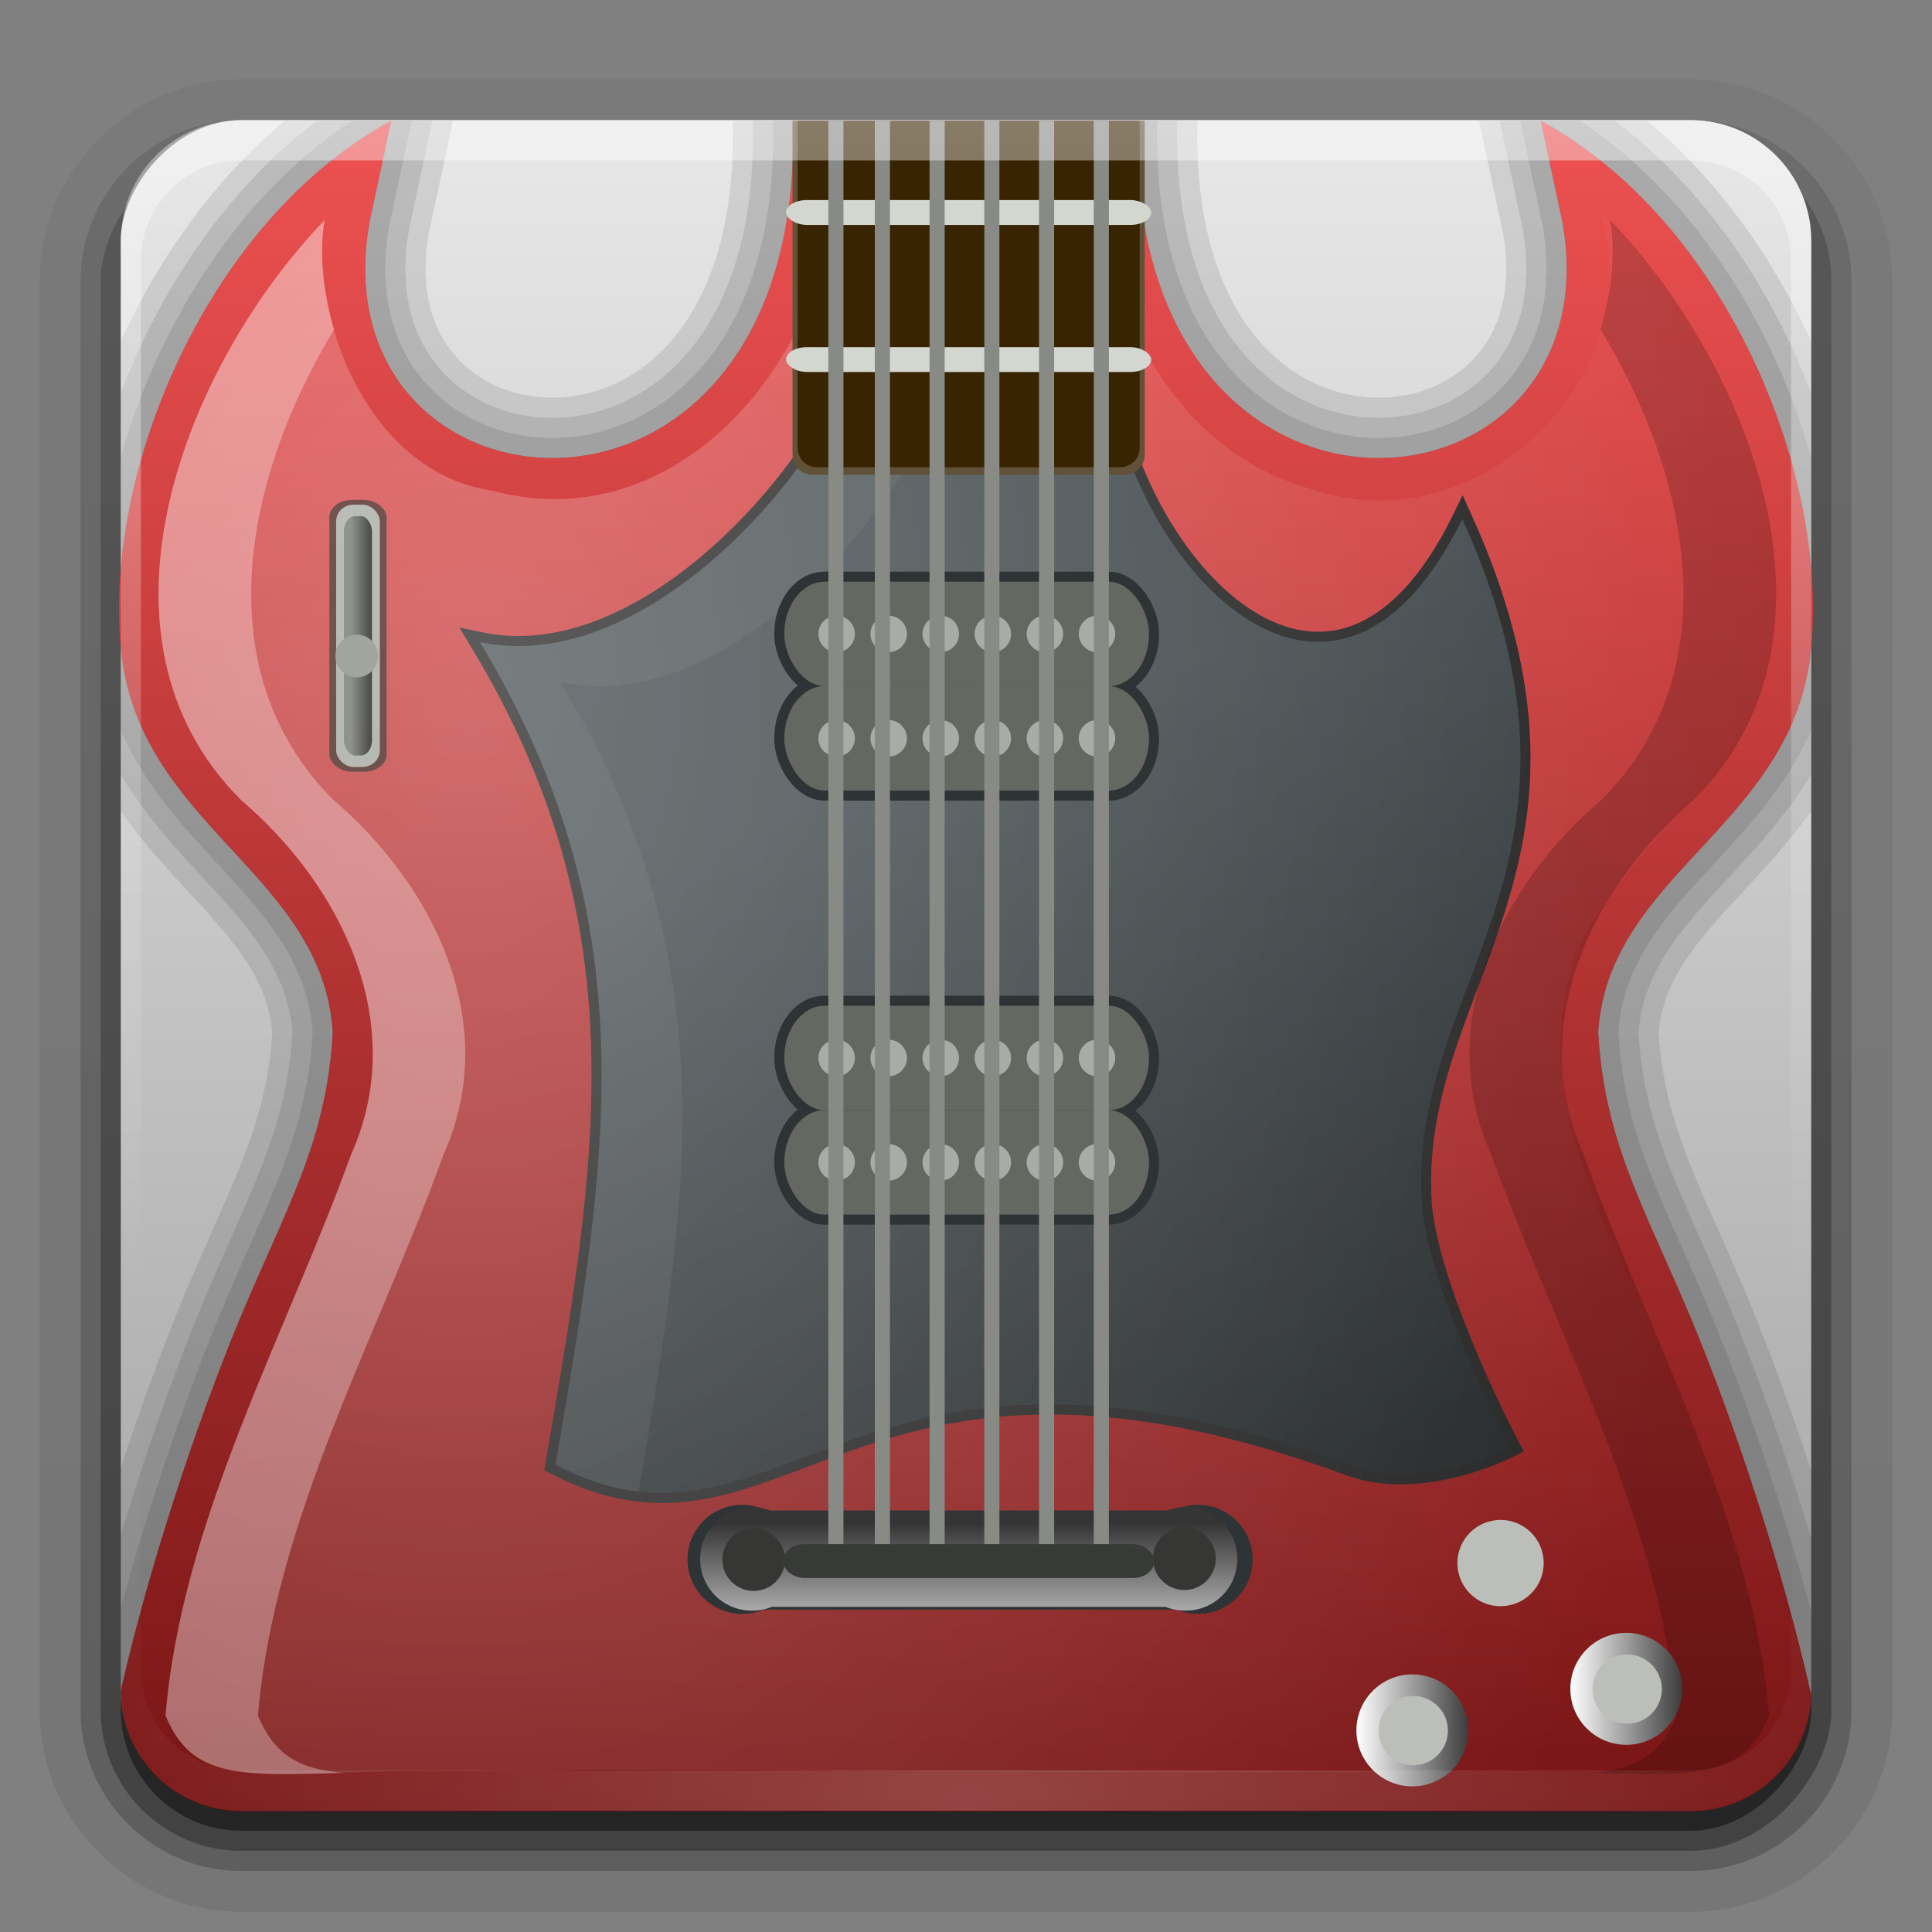 <?xml version="1.0" encoding="UTF-8" standalone="no"?>
<!-- Created with Inkscape (http://www.inkscape.org/) -->
<svg id="svg2408" xmlns:rdf="http://www.w3.org/1999/02/22-rdf-syntax-ns#" xmlns="http://www.w3.org/2000/svg" height="96" width="96" version="1.0" xmlns:cc="http://creativecommons.org/ns#" xmlns:xlink="http://www.w3.org/1999/xlink" xmlns:dc="http://purl.org/dc/elements/1.1/">
 <rect width="100%" height="100%" fill="#808080" stroke="none"/>
 <defs id="defs2410">
  <linearGradient id="linearGradient4368">
   <stop id="stop4372" style="stop-color:#e8e8e8" offset="0"/>
   <stop id="stop4376" style="stop-color:#a1a1a1" offset="1"/>
  </linearGradient>
  <linearGradient id="linearGradient4678">
   <stop id="stop4680" style="stop-color:#fff" offset="0"/>
   <stop id="stop4682" style="stop-color:#3c3c3c" offset="1"/>
  </linearGradient>
  <linearGradient id="ButtonShadow" y2="7.016" gradientUnits="userSpaceOnUse" x2="45.448" gradientTransform="matrix(1.006 0 0 .994 100 0)" y1="92.54" x1="45.448">
   <stop id="stop3750" offset="0"/>
   <stop id="stop3752" style="stop-opacity:.588" offset="1"/>
  </linearGradient>
  <filter id="filter3174" color-interpolation-filters="sRGB">
   <feGaussianBlur id="feGaussianBlur3176" stdDeviation="1.71"/>
  </filter>
  <clipPath id="clipPath3613-5">
   <rect id="rect3615-3" style="fill:#fff" rx="6" ry="6" height="84" width="84" y="6" x="6"/>
  </clipPath>
  <filter id="filter3794-9" height="1.384" width="1.384" color-interpolation-filters="sRGB" y="-.192" x="-.192">
   <feGaussianBlur id="feGaussianBlur3796-9" stdDeviation="5.28"/>
  </filter>
  <filter id="filter3174-0" color-interpolation-filters="sRGB">
   <feGaussianBlur id="feGaussianBlur3176-5" stdDeviation="1.71"/>
  </filter>
  <linearGradient id="linearGradient3737-2">
   <stop id="stop3739-9" style="stop-color:#fff" offset="0"/>
   <stop id="stop3741-4" style="stop-color:#fff;stop-opacity:0" offset="1"/>
  </linearGradient>
  <linearGradient id="linearGradient6021" y2="7.016" xlink:href="#ButtonShadow" gradientUnits="userSpaceOnUse" x2="45.448" gradientTransform="matrix(1.006 0 0 .994 100 0)" y1="92.54" x1="45.448"/>
  <linearGradient id="linearGradient6043" y2="138.66" xlink:href="#linearGradient3737-2" gradientUnits="userSpaceOnUse" x2="48" y1="20.221" x1="48"/>
  <linearGradient id="linearGradient6093" y2="90.239" xlink:href="#ButtonShadow" gradientUnits="userSpaceOnUse" x2="32.251" gradientTransform="translate(-100 -97.207)" y1="6.132" x1="32.251"/>
  <linearGradient id="linearGradient6096" y2="90.239" xlink:href="#ButtonShadow" gradientUnits="userSpaceOnUse" x2="32.251" gradientTransform="matrix(1.024 0 0 1.012 -101.14 -98.279)" y1="6.132" x1="32.251"/>
  <linearGradient id="linearGradient6099" y2="90.239" xlink:href="#ButtonShadow" gradientUnits="userSpaceOnUse" x2="32.251" gradientTransform="matrix(1.024 0 0 -1.012 -101.14 98.279)" y1="6.132" x1="32.251"/>
  <linearGradient id="linearGradient5145" y2="65.688" xlink:href="#linearGradient4678" gradientUnits="userSpaceOnUse" x2="255.94" y1="65.688" x1="249"/>
  <linearGradient id="linearGradient5147" y2="62.796" gradientUnits="userSpaceOnUse" x2="222.69" y1="67.047" x1="222.69">
   <stop id="stop4438" style="stop-color:#a8a8a8" offset="0"/>
   <stop id="stop4440" style="stop-color:#353535" offset="1"/>
  </linearGradient>
  <linearGradient id="linearGradient5170" y2="19.25" gradientUnits="userSpaceOnUse" x2="194.53" gradientTransform="matrix(.827 0 0 .827 -142.49 15.665)" y1="19.25" x1="193.38">
   <stop id="stop4714" style="stop-color:#888a85" offset="0"/>
   <stop id="stop4716" style="stop-color:#383937" offset="1"/>
  </linearGradient>
  <linearGradient id="linearGradient5173" y2="27.125" gradientUnits="userSpaceOnUse" x2="193.69" gradientTransform="matrix(.827 0 0 .827 -142.49 15.665)" y1="11.375" x1="193.69">
   <stop id="stop4722" style="stop-color:#babdb6" offset="0"/>
   <stop id="stop4724" style="stop-color:#b7bab3" offset="1"/>
  </linearGradient>
  <radialGradient id="radialGradient5244" gradientUnits="userSpaceOnUse" cy="53.929" cx="293.65" gradientTransform="matrix(-1.601 -.034 .052 -2.437 490.68 176.05)" r="40.189">
   <stop id="stop4394" style="stop-color:#fff" offset="0"/>
   <stop id="stop4396" style="stop-color:#fff;stop-opacity:0" offset="1"/>
  </radialGradient>
  <linearGradient id="linearGradient5248" y2="21.188" gradientUnits="userSpaceOnUse" x2="232.94" gradientTransform="translate(-177.84 12.906)" y1="59.463" x1="247.89">
   <stop id="stop4260" style="stop-color:#262a2c" offset="0"/>
   <stop id="stop4262" style="stop-color:#434b4e" offset="1"/>
  </linearGradient>
  <linearGradient id="linearGradient5252" y2="5.988" gradientUnits="userSpaceOnUse" x2="48" gradientTransform="matrix(1 0 0 -1 0 96.002)" y1="90" x1="48">
   <stop id="stop4627" style="stop-color:#ee5151" offset="0"/>
   <stop id="stop4633" style="stop-color:#791515" offset="1"/>
  </linearGradient>
  <clipPath id="clipPath5536" clipPathUnits="userSpaceOnUse">
   <rect id="rect5538" style="fill:url(#linearGradient5540)" rx="6" ry="6" transform="scale(1,-1)" width="84" y="-68.33" x="-109.58" height="84"/>
  </clipPath>
  <linearGradient id="linearGradient5540" y2="5.988" xlink:href="#linearGradient4368" gradientUnits="userSpaceOnUse" x2="48" gradientTransform="translate(-115.58 -74.33)" y1="90" x1="48"/>
  <radialGradient id="radialGradient3407" xlink:href="#linearGradient3737-2" gradientUnits="userSpaceOnUse" cy="90.172" cx="48" gradientTransform="matrix(1.157 0 0 .996 -7.551 .166)" r="42"/>
  <linearGradient id="linearGradient3410" y2="63.893" xlink:href="#linearGradient3737-2" gradientUnits="userSpaceOnUse" x2="36.357" gradientTransform="translate(0 -.031)" y1="6" x1="36.357"/>
  <linearGradient id="linearGradient3413" y2="5.988" xlink:href="#linearGradient4368" gradientUnits="userSpaceOnUse" x2="48" gradientTransform="translate(0 -95.969)" y1="90" x1="48"/>
 </defs>
 <g id="g4697" transform="translate(100 -.238)">
  <path id="path3786" style="opacity:0.08;fill:url(#linearGradient6099)" d="m-88 95.238c-5.511 0-10.031-4.52-10.031-10.031v-71c0-5.511 4.52-10.031 10.031-10.031h72c5.511 0 10.031 4.52 10.031 10.031v71c0 5.511-4.52 10.031-10.031 10.031h-72z"/>
  <path id="path3778" style="opacity:.1;fill:url(#linearGradient6099)" d="m-88 94.238c-4.972 0-9.031-4.06-9.031-9.031v-71c0-4.972 4.06-9.031 9.031-9.031h72c4.972 0 9.031 4.06 9.031 9.031v71c0 4.972-4.06 9.031-9.031 9.031h-72z"/>
  <path id="path3770" style="opacity:.2;fill:url(#linearGradient6099)" d="m-88 93.207c-4.409 0-8-3.591-8-8v-71c0-4.409 3.591-8 8-8h72c4.409 0 8 3.591 8 8v71c0 4.409-3.591 8-8 8h-72z"/>
  <rect id="rect3723" style="opacity:.3;fill:url(#linearGradient6096)" transform="scale(1,-1)" rx="7" ry="7" height="85" width="86" y="-92.207" x="-95"/>
  <rect id="rect3716" style="opacity:.45;fill:url(#linearGradient6093)" transform="scale(1,-1)" rx="6" ry="6" height="84" width="84" y="-91.207" x="-94"/>
 </g>
 <rect id="rect2419" style="fill:url(#linearGradient3413)" rx="6" ry="6" transform="scale(1,-1)" width="84" y="-89.969" x="6" height="84"/>
 <rect id="rect5137" style="fill:url(#linearGradient3413)" transform="scale(1,-1)" rx="6" ry="6" height="84" width="84" y="-89.969" x="6"/>
 <g id="g3315">
  <g id="g5519" transform="translate(115.58 21.67)" clip-path="url(#clipPath5536)">
   <path id="path5470" style="opacity:.1;stroke:#000;stroke-width:6" d="m-96.142-15.67c-9.105 4.957-14.268 17.337-13.438 26.188 0.831 8.85 10.007 11.139 10.538 19.094-0.3 5.461-2.341 8.78-4.621 14.252-2.192 5.261-4.607 12.662-5.91 18.467 0 3.324 2.676 6 6 6h72c3.262 0 5.902-2.575 6-5.812l-0.062-0.188c-1.298-5.766-3.688-13.134-5.869-18.361-2.298-5.509-4.363-8.862-4.666-14.358 0.53-7.955 9.757-10.243 10.587-19.094 0.831-8.85-4.333-21.231-13.438-26.188l1.062 4.969c2.81 15.39-21.687 17.664-21.119-4.969h-17.094c0.569 22.633-23.847 20.359-21.038 4.969z"/>
   <path id="path5472" d="m-96.142-15.67c-9.105 4.957-14.268 17.337-13.438 26.188 0.831 8.85 10.007 11.139 10.538 19.094-0.3 5.461-2.341 8.78-4.621 14.252-2.192 5.261-4.607 12.662-5.91 18.467 0 3.324 2.676 6 6 6h72c3.262 0 5.902-2.575 6-5.812l-0.062-0.188c-1.298-5.766-3.688-13.134-5.869-18.361-2.298-5.509-4.363-8.862-4.666-14.358 0.53-7.955 9.757-10.243 10.587-19.094 0.831-8.85-4.333-21.231-13.438-26.188l1.062 4.969c2.81 15.39-21.687 17.664-21.119-4.969h-17.094c0.569 22.633-23.847 20.359-21.038 4.969z" style="opacity:.1;stroke:#000;stroke-width:4"/>
   <path id="path5474" style="opacity:.1;stroke:#000;stroke-width:2" d="m-96.142-15.67c-9.105 4.957-14.268 17.337-13.438 26.188 0.831 8.85 10.007 11.139 10.538 19.094-0.3 5.461-2.341 8.78-4.621 14.252-2.192 5.261-4.607 12.662-5.91 18.467 0 3.324 2.676 6 6 6h72c3.262 0 5.902-2.575 6-5.812l-0.062-0.188c-1.298-5.766-3.688-13.134-5.869-18.361-2.298-5.509-4.363-8.862-4.666-14.358 0.53-7.955 9.757-10.243 10.587-19.094 0.831-8.85-4.333-21.231-13.438-26.188l1.062 4.969c2.81 15.39-21.687 17.664-21.119-4.969h-17.094c0.569 22.633-23.847 20.359-21.038 4.969z"/>
  </g>
  <g id="g5258">
   <path id="path5355" style="fill:url(#linearGradient5252)" d="m19.438 6c-9.105 4.957-14.269 17.337-13.438 26.188 0.831 8.85 10.007 11.139 10.538 19.094-0.3 5.461-2.341 8.78-4.621 14.252-2.192 5.261-4.607 12.662-5.91 18.467 0 3.324 2.676 6 6 6h72c3.262 0 5.902-2.575 6-5.812l-0.062-0.188c-1.295-5.766-3.685-13.134-5.866-18.361-2.298-5.509-4.363-8.862-4.665-14.358 0.53-7.955 9.756-10.243 10.587-19.094 0.831-8.85-4.333-21.23-13.438-26.187l1.062 4.969c2.811 15.39-21.686 17.664-21.118-4.969h-17.094c0.569 22.633-23.847 20.359-21.037 4.969z"/>
   <path id="path5357" d="m55.1 19.053c1.474 9.482 11.225 19.658 17.562 6.729 7.841 17.349-2.872 23.077-2 34.25 0.5 4.562 4.375 11.875 4.375 11.875s-4.312 2.25-7.938 0.938c-24.885-9.183-28.212 5.8-39.5-0.062 2.604-15.191 4.697-26.87-3.75-40.875 6.735 1.417 13.771-5.131 17.125-10.625z" style="stroke:#272727"/>
   <path id="path5359" style="fill:url(#linearGradient5248)" d="m55.1 19.053c1.474 9.482 11.225 19.658 17.562 6.729 7.841 17.349-2.872 23.077-2 34.25 0.5 4.562 4.375 11.875 4.375 11.875s-4.312 2.25-7.938 0.938c-24.885-9.183-28.212 5.8-39.5-0.062 2.604-15.191 4.697-26.87-3.75-40.875 6.735 1.417 13.771-5.131 17.125-10.625z"/>
   <path id="path5361" style="opacity:.246;fill:url(#radialGradient5244)" d="m41.381 8.125c0.462 8.923-7.346 18.873-16.938 16.25-6.353-0.926-9.095-9.009-8.312-13.438-6.881 7.153-12.322 20.66-4.156 28.812 5.041 4.303 8.369 11.158 5.469 17.625-3.278 9.049-8.419 18.185-9.219 27.875 1.694 4.045 5.008 2.62 14.781 2.75 20.896-0.268 41.942 0.525 62.75-0.375 4.838-3.015-0.178-9.25-0.628-13.354-1.973-9.051-10.176-17.613-6.715-27.207 3.201-6.344 11.556-10.749 9.531-19.032-0.623-6.476-3.738-12.935-8.344-17.312 2.356 8.319-6.402 16.442-14.5 13.562-7.004-1.949-10.538-9.503-10.562-16.281-4.336 0.083-9.031-0.165-13.156 0.125z"/>
   <path id="path5363" style="opacity:.1;fill:#babdb6" d="m55.1 19.063-14.125 2.219c-3.354 5.494-10.39 12.042-17.125 10.625 8.447 14.005 6.354 25.684 3.75 40.875 1.496 0.777 2.84 1.194 4.125 1.344 2.548-14.863 4.447-26.423-3.875-40.219 6.735 1.417 13.771-5.131 17.125-10.625l10.719-1.688c-0.255-0.84-0.462-1.685-0.594-2.531z"/>
   <path id="path5365" style="fill:#615139" d="m39.381 6v16.594c0 0.554 0.444 1 1 1h15.5c0.556 0 1-0.446 1-1v-16.594h-17.5z"/>
   <g id="g5367" transform="matrix(.802 0 0 .802 -132.2 34.054)">
    <path id="path5369" style="fill:url(#linearGradient5145)" d="m255.94 65.688c0 1.916-1.553 3.469-3.469 3.469-1.916 0-3.469-1.553-3.469-3.469 0-1.916 1.553-3.469 3.469-3.469 1.916 0 3.469 1.553 3.469 3.469z" transform="translate(-.125 -.94)"/>
    <path id="path5371" style="fill:#bcbfb9" d="m255.94 65.688c0 1.916-1.553 3.469-3.469 3.469-1.916 0-3.469-1.553-3.469-3.469 0-1.916 1.553-3.469 3.469-3.469 1.916 0 3.469 1.553 3.469 3.469z" transform="matrix(.618 0 0 .618 96.374 24.167)"/>
   </g>
   <g id="g5373" style="fill:#2e3436" transform="matrix(1.051 0 0 1.051 -189.66 9.631)">
    <rect id="rect5375" style="fill:#2e3436" rx="2" ry="3" height="4.688" width="24.125" y="62.25" x="214.25"/>
    <g id="g5377" style="fill:#2e3436" transform="translate(.085)">
     <path id="path5379" style="fill:#2e3436" d="m250.75 77.062c0 1.536-1.245 2.781-2.781 2.781s-2.781-1.245-2.781-2.781 1.245-2.781 2.781-2.781 2.781 1.245 2.781 2.781z" transform="matrix(.927 0 0 .927 7.151 -6.874)"/>
     <path id="path5381" style="fill:#2e3436" d="m250.75 77.062c0 1.536-1.245 2.781-2.781 2.781s-2.781-1.245-2.781-2.781 1.245-2.781 2.781-2.781 2.781 1.245 2.781 2.781z" transform="matrix(.927 0 0 .927 -14.412 -6.874)"/>
     <path id="path5383" style="fill:#2e3436" d="m250.75 77.062c0 1.536-1.245 2.781-2.781 2.781s-2.781-1.245-2.781-2.781 1.245-2.781 2.781-2.781 2.781 1.245 2.781 2.781z" transform="matrix(.559 0 0 .559 76.93 21.513)"/>
     <path id="path5385" style="fill:#2e3436" d="m250.75 77.062c0 1.536-1.245 2.781-2.781 2.781s-2.781-1.245-2.781-2.781 1.245-2.781 2.781-2.781 2.781 1.245 2.781 2.781z" transform="matrix(.561 0 0 .561 97.835 21.309)"/>
    </g>
   </g>
   <g id="g5387" transform="translate(-178.18 12.906)">
    <path id="path5389" style="fill:url(#linearGradient5147)" transform="translate(.344)" d="m215.19 61.969c-1.424 0-2.562 1.17-2.562 2.594s1.139 2.562 2.562 2.562c0.356 0 0.692-0.057 1-0.188h19.562c0.308 0.13 0.644 0.188 1 0.188 1.424 0 2.562-1.139 2.562-2.562s-1.139-2.594-2.562-2.594c-0.405 0-0.784 0.115-1.125 0.281h-19.312c-0.341-0.167-0.72-0.281-1.125-0.281z"/>
    <g id="g5391" transform="translate(.085)">
     <path id="path5393" style="fill:#363634" d="m250.75 77.062c0 1.536-1.245 2.781-2.781 2.781s-2.781-1.245-2.781-2.781 1.245-2.781 2.781-2.781 2.781 1.245 2.781 2.781z" transform="matrix(.559 0 0 .559 76.93 21.513)"/>
     <path id="path5395" style="fill:#363634" d="m250.75 77.062c0 1.536-1.245 2.781-2.781 2.781s-2.781-1.245-2.781-2.781 1.245-2.781 2.781-2.781 2.781 1.245 2.781 2.781z" transform="matrix(.561 0 0 .561 97.835 21.309)"/>
    </g>
   </g>
   <g id="g5397" transform="translate(-177.84 12.906)">
    <rect id="rect5399" style="stroke:#2e3436;fill:#656861" rx="2" ry="3" height="5.188" width="18.125" y="16" x="216.81"/>
    <rect id="rect5401" style="stroke:#2e3436;fill:#656861" rx="2" ry="3" height="5.188" width="18.125" y="21.188" x="216.81"/>
    <rect id="rect5403" style="fill:#656861" rx="2" ry="3" height="5.188" width="18.125" y="21.188" x="216.81"/>
    <g id="g5405" transform="translate(0 -.375)">
     <path id="path5407" style="opacity:.5;fill:#eeeeec" d="m220.38 23.781c0 0.501-0.406 0.906-0.906 0.906s-0.906-0.406-0.906-0.906 0.406-0.906 0.906-0.906 0.906 0.406 0.906 0.906z" transform="translate(-.062 .375)"/>
     <path id="path5409" style="opacity:.5;fill:#eeeeec" d="m220.38 23.781c0 0.501-0.406 0.906-0.906 0.906s-0.906-0.406-0.906-0.906 0.406-0.906 0.906-0.906 0.906 0.406 0.906 0.906z" transform="translate(2.525 .375)"/>
     <path id="path5411" style="opacity:.5;fill:#eeeeec" d="m220.38 23.781c0 0.501-0.406 0.906-0.906 0.906s-0.906-0.406-0.906-0.906 0.406-0.906 0.906-0.906 0.906 0.406 0.906 0.906z" transform="translate(5.112 .375)"/>
     <path id="path5413" style="opacity:.5;fill:#eeeeec" d="m220.38 23.781c0 0.501-0.406 0.906-0.906 0.906s-0.906-0.406-0.906-0.906 0.406-0.906 0.906-0.906 0.906 0.406 0.906 0.906z" transform="translate(7.7 .375)"/>
     <path id="path5415" style="opacity:.5;fill:#eeeeec" d="m220.38 23.781c0 0.501-0.406 0.906-0.906 0.906s-0.906-0.406-0.906-0.906 0.406-0.906 0.906-0.906 0.906 0.406 0.906 0.906z" transform="translate(10.287 .375)"/>
     <path id="path5417" style="opacity:.5;fill:#eeeeec" d="m220.38 23.781c0 0.501-0.406 0.906-0.906 0.906s-0.906-0.406-0.906-0.906 0.406-0.906 0.906-0.906 0.906 0.406 0.906 0.906z" transform="translate(12.875 .375)"/>
    </g>
    <rect id="rect5419" style="fill:#656861" rx="2" ry="3" height="5.188" width="18.125" y="16" x="216.81"/>
    <g id="g5421" transform="translate(0,-5.562)">
     <path id="path5423" style="opacity:.5;fill:#eeeeec" d="m220.38 23.781c0 0.501-0.406 0.906-0.906 0.906s-0.906-0.406-0.906-0.906 0.406-0.906 0.906-0.906 0.906 0.406 0.906 0.906z" transform="translate(-.062 .375)"/>
     <path id="path5425" style="opacity:.5;fill:#eeeeec" d="m220.38 23.781c0 0.501-0.406 0.906-0.906 0.906s-0.906-0.406-0.906-0.906 0.406-0.906 0.906-0.906 0.906 0.406 0.906 0.906z" transform="translate(2.525 .375)"/>
     <path id="path5427" style="opacity:.5;fill:#eeeeec" d="m220.38 23.781c0 0.501-0.406 0.906-0.906 0.906s-0.906-0.406-0.906-0.906 0.406-0.906 0.906-0.906 0.906 0.406 0.906 0.906z" transform="translate(5.112 .375)"/>
     <path id="path5429" style="opacity:.5;fill:#eeeeec" d="m220.38 23.781c0 0.501-0.406 0.906-0.906 0.906s-0.906-0.406-0.906-0.906 0.406-0.906 0.906-0.906 0.906 0.406 0.906 0.906z" transform="translate(7.7 .375)"/>
     <path id="path5431" style="opacity:.5;fill:#eeeeec" d="m220.38 23.781c0 0.501-0.406 0.906-0.906 0.906s-0.906-0.406-0.906-0.906 0.406-0.906 0.906-0.906 0.906 0.406 0.906 0.906z" transform="translate(10.287 .375)"/>
     <path id="path5433" style="opacity:.5;fill:#eeeeec" d="m220.38 23.781c0 0.501-0.406 0.906-0.906 0.906s-0.906-0.406-0.906-0.906 0.406-0.906 0.906-0.906 0.906 0.406 0.906 0.906z" transform="translate(12.875 .375)"/>
    </g>
   </g>
   <path id="path5435" style="fill:#382401" d="m39.631 6v16.25c0 0.54 0.429 0.969 0.969 0.969h15.062c0.54 0 0.969-0.429 0.969-0.969v-16.25h-17z"/>
   <rect id="rect5437" style="fill:#d3d7cf" rx="1.041" ry="1" height="1.237" width="18.145" y="17.248" x="39.059"/>
   <rect id="rect5439" style="fill:#d3d7cf" rx="1.041" ry="1" height="1.237" width="18.145" y="9.94" x="39.059"/>
   <g id="g5441" transform="translate(-177.84 33.976)">
    <rect id="rect5443" style="stroke:#2e3436;fill:#656861" rx="2" ry="3" height="5.188" width="18.125" y="16" x="216.81"/>
    <rect id="rect5445" style="stroke:#2e3436;fill:#656861" rx="2" ry="3" height="5.188" width="18.125" y="21.188" x="216.81"/>
    <rect id="rect5447" style="fill:#656861" rx="2" ry="3" height="5.188" width="18.125" y="21.188" x="216.81"/>
    <g id="g5449" transform="translate(0 -.375)">
     <path id="path5451" style="opacity:.5;fill:#eeeeec" d="m220.38 23.781c0 0.501-0.406 0.906-0.906 0.906s-0.906-0.406-0.906-0.906 0.406-0.906 0.906-0.906 0.906 0.406 0.906 0.906z" transform="translate(-.062 .375)"/>
     <path id="path5453" style="opacity:.5;fill:#eeeeec" d="m220.38 23.781c0 0.501-0.406 0.906-0.906 0.906s-0.906-0.406-0.906-0.906 0.406-0.906 0.906-0.906 0.906 0.406 0.906 0.906z" transform="translate(2.525 .375)"/>
     <path id="path5455" style="opacity:.5;fill:#eeeeec" d="m220.38 23.781c0 0.501-0.406 0.906-0.906 0.906s-0.906-0.406-0.906-0.906 0.406-0.906 0.906-0.906 0.906 0.406 0.906 0.906z" transform="translate(5.112 .375)"/>
     <path id="path5457" style="opacity:.5;fill:#eeeeec" d="m220.38 23.781c0 0.501-0.406 0.906-0.906 0.906s-0.906-0.406-0.906-0.906 0.406-0.906 0.906-0.906 0.906 0.406 0.906 0.906z" transform="translate(7.7 .375)"/>
     <path id="path5459" style="opacity:.5;fill:#eeeeec" d="m220.38 23.781c0 0.501-0.406 0.906-0.906 0.906s-0.906-0.406-0.906-0.906 0.406-0.906 0.906-0.906 0.906 0.406 0.906 0.906z" transform="translate(10.287 .375)"/>
     <path id="path5461" style="opacity:.5;fill:#eeeeec" d="m220.38 23.781c0 0.501-0.406 0.906-0.906 0.906s-0.906-0.406-0.906-0.906 0.406-0.906 0.906-0.906 0.906 0.406 0.906 0.906z" transform="translate(12.875 .375)"/>
    </g>
    <rect id="rect5463" style="fill:#656861" rx="2" ry="3" height="5.188" width="18.125" y="16" x="216.81"/>
    <g id="g5465" transform="translate(0,-5.562)">
     <path id="path5467" style="opacity:.5;fill:#eeeeec" d="m220.38 23.781c0 0.501-0.406 0.906-0.906 0.906s-0.906-0.406-0.906-0.906 0.406-0.906 0.906-0.906 0.906 0.406 0.906 0.906z" transform="translate(-.062 .375)"/>
     <path id="path5469" style="opacity:.5;fill:#eeeeec" d="m220.38 23.781c0 0.501-0.406 0.906-0.906 0.906s-0.906-0.406-0.906-0.906 0.406-0.906 0.906-0.906 0.906 0.406 0.906 0.906z" transform="translate(2.525 .375)"/>
     <path id="path5471" style="opacity:.5;fill:#eeeeec" d="m220.38 23.781c0 0.501-0.406 0.906-0.906 0.906s-0.906-0.406-0.906-0.906 0.406-0.906 0.906-0.906 0.906 0.406 0.906 0.906z" transform="translate(5.112 .375)"/>
     <path id="path5473" style="opacity:.5;fill:#eeeeec" d="m220.38 23.781c0 0.501-0.406 0.906-0.906 0.906s-0.906-0.406-0.906-0.906 0.406-0.906 0.906-0.906 0.906 0.406 0.906 0.906z" transform="translate(7.7 .375)"/>
     <path id="path5475" style="opacity:.5;fill:#eeeeec" d="m220.38 23.781c0 0.501-0.406 0.906-0.906 0.906s-0.906-0.406-0.906-0.906 0.406-0.906 0.906-0.906 0.906 0.406 0.906 0.906z" transform="translate(10.287 .375)"/>
     <path id="path5477" style="opacity:.5;fill:#eeeeec" d="m220.38 23.781c0 0.501-0.406 0.906-0.906 0.906s-0.906-0.406-0.906-0.906 0.406-0.906 0.906-0.906 0.906 0.406 0.906 0.906z" transform="translate(12.875 .375)"/>
    </g>
   </g>
   <g id="g5479" transform="matrix(1 0 0 .638 -177.84 36.212)">
    <rect id="rect5481" style="fill:#888a85" height="111.75" width=".75" y="-47.344" x="219"/>
    <rect id="rect5483" style="fill:#888a85" height="111.75" width=".75" y="-47.344" x="221.31"/>
    <rect id="rect5485" style="fill:#888a85" height="111.75" width=".75" y="-47.344" x="224.03"/>
    <rect id="rect5487" style="fill:#888a85" height="111.75" width=".75" y="-47.344" x="226.75"/>
    <rect id="rect5489" style="fill:#888a85" height="111.75" width=".75" y="-47.344" x="229.47"/>
    <rect id="rect5491" style="fill:#888a85" height="111.75" width=".75" y="-47.344" x="232.19"/>
   </g>
   <rect id="rect5493" style="fill:#383a37" rx="1.041" ry="1" height="1.678" width="18.455" y="76.729" x="38.904"/>
   <path id="path5495" style="opacity:.306;fill:#fff" d="m16.131 10.938c-6.881 7.153-12.322 20.66-4.156 28.812 5.041 4.303 8.369 11.158 5.469 17.625-3.278 9.049-8.419 18.185-9.219 27.875 1.291 3.084 3.554 3.006 8.875 2.844-2.202-0.177-3.447-0.85-4.281-2.844 0.8-9.69 5.941-18.826 9.219-27.875 2.9-6.467-0.428-13.322-5.469-17.625-6.397-6.386-4.423-16.045 0.031-23.375-0.568-1.947-0.738-3.915-0.469-5.438z"/>
   <rect id="rect5497" style="opacity:.7;fill:#464944" rx="1.127" ry=".858" height="13.512" width="2.844" y="24.838" x="16.366"/>
   <rect id="rect5499" style="fill:url(#linearGradient5173)" rx=".861" ry=".827" height="13.033" width="2.172" y="25.077" x="16.702"/>
   <rect id="rect5501" style="opacity:.83;fill:url(#linearGradient5170)" rx=".554" ry=".755" height="11.895" width="1.396" y="25.646" x="17.089"/>
   <path id="path5503" d="m80.004 10.938c6.881 7.153 12.322 20.66 4.156 28.812-5.041 4.303-8.369 11.158-5.469 17.625 3.278 9.049 8.419 18.185 9.219 27.875-1.291 3.084-3.554 3.006-8.875 2.844 2.202-0.177 3.447-0.85 4.281-2.844-0.8-9.69-5.941-18.826-9.219-27.875-2.9-6.467 0.428-13.322 5.469-17.625 6.397-6.386 4.423-16.045-0.031-23.375 0.568-1.947 0.738-3.915 0.469-5.438z" style="opacity:.18"/>
   <g id="g5505" transform="translate(-177.84 12.906)">
    <path id="path5507" style="fill:url(#linearGradient5145)" d="m255.94 65.688c0 1.916-1.553 3.469-3.469 3.469-1.916 0-3.469-1.553-3.469-3.469 0-1.916 1.553-3.469 3.469-3.469 1.916 0 3.469 1.553 3.469 3.469z" transform="translate(-.125 -.94)"/>
    <path id="path5509" style="fill:#bcbfb9" d="m255.94 65.688c0 1.916-1.553 3.469-3.469 3.469-1.916 0-3.469-1.553-3.469-3.469 0-1.916 1.553-3.469 3.469-3.469 1.916 0 3.469 1.553 3.469 3.469z" transform="matrix(.618 0 0 .618 96.374 24.167)"/>
   </g>
   <g id="g5511" transform="matrix(.802 0 0 .802 -121.57 31.989)">
    <path id="path5513" style="fill:url(#linearGradient5145)" d="m255.94 65.688c0 1.916-1.553 3.469-3.469 3.469-1.916 0-3.469-1.553-3.469-3.469 0-1.916 1.553-3.469 3.469-3.469 1.916 0 3.469 1.553 3.469 3.469z" transform="translate(-.125 -.94)"/>
    <path id="path5515" style="fill:#bcbfb9" d="m255.94 65.688c0 1.916-1.553 3.469-3.469 3.469-1.916 0-3.469-1.553-3.469-3.469 0-1.916 1.553-3.469 3.469-3.469 1.916 0 3.469 1.553 3.469 3.469z" transform="matrix(.618 0 0 .618 96.374 24.167)"/>
   </g>
   <g id="g5517" transform="matrix(.495 0 0 .495 -107.21 .539)">
    <path id="path5519" style="fill:url(#linearGradient5145)" d="m255.94 65.688c0 1.916-1.553 3.469-3.469 3.469-1.916 0-3.469-1.553-3.469-3.469 0-1.916 1.553-3.469 3.469-3.469 1.916 0 3.469 1.553 3.469 3.469z" transform="translate(-.125 -.94)"/>
    <path id="path5521" style="fill:#a1a59e" d="m255.94 65.688c0 1.916-1.553 3.469-3.469 3.469-1.916 0-3.469-1.553-3.469-3.469 0-1.916 1.553-3.469 3.469-3.469 1.916 0 3.469 1.553 3.469 3.469z" transform="matrix(.618 0 0 .618 96.374 24.167)"/>
   </g>
  </g>
 </g>
 <path id="rect3728" d="m12 5.969c-3.324 0-6 2.676-6 6v2 68 2c0 0.335 0.041 0.651 0.094 0.969 0.049 0.296 0.097 0.597 0.188 0.875 0.01 0.03 0.021 0.064 0.031 0.094 0.099 0.288 0.235 0.547 0.375 0.812 0.145 0.274 0.316 0.536 0.5 0.781 0.184 0.246 0.374 0.473 0.594 0.688 0.44 0.428 0.943 0.815 1.5 1.094 0.279 0.14 0.573 0.247 0.875 0.344-0.256-0.1-0.486-0.236-0.719-0.375-0.007-0.004-0.024 0.004-0.031 0-0.032-0.019-0.062-0.043-0.094-0.062-0.12-0.077-0.231-0.164-0.344-0.25-0.106-0.081-0.213-0.162-0.313-0.25-0.178-0.162-0.347-0.346-0.5-0.532-0.107-0.13-0.218-0.265-0.312-0.406-0.025-0.038-0.038-0.086-0.063-0.125-0.065-0.103-0.13-0.205-0.187-0.313-0.101-0.194-0.206-0.415-0.281-0.624-0.008-0.022-0.024-0.041-0.031-0.063-0.032-0.092-0.036-0.187-0.062-0.281-0.03-0.107-0.07-0.203-0.094-0.313-0.073-0.341-0.125-0.698-0.125-1.062v-2-68-2c0-2.782 2.218-5 5-5h2 68 2c2.782 0 5 2.218 5 5v2 68 2c0 0.364-0.052 0.721-0.125 1.062-0.044 0.207-0.088 0.398-0.156 0.594-0.008 0.022-0.023 0.041-0.031 0.062-0.063 0.174-0.138 0.367-0.219 0.531-0.042 0.083-0.079 0.17-0.125 0.25-0.055 0.097-0.127 0.188-0.188 0.281-0.094 0.141-0.205 0.276-0.312 0.406-0.143 0.174-0.303 0.347-0.469 0.5-0.011 0.01-0.02 0.021-0.031 0.031-0.138 0.126-0.285 0.234-0.438 0.344-0.103 0.073-0.204 0.153-0.312 0.219-0.007 0.004-0.024-0.004-0.031 0-0.232 0.139-0.463 0.275-0.719 0.375 0.302-0.097 0.596-0.204 0.875-0.344 0.557-0.279 1.06-0.666 1.5-1.094 0.22-0.214 0.409-0.442 0.594-0.688s0.355-0.508 0.5-0.781c0.14-0.265 0.276-0.525 0.375-0.812 0.01-0.031 0.021-0.063 0.031-0.094 0.09-0.278 0.139-0.579 0.188-0.875 0.053-0.319 0.094-0.635 0.094-0.969v-2-68-2c0-3.324-2.676-6-6-6h-72z" style="opacity:.4;fill:url(#linearGradient3410)"/>
 <path id="path3615-9" d="m12 89.969c-3.324 0-6-2.676-6-6v-2-68-2c0-0.335 0.041-0.651 0.094-0.969 0.049-0.296 0.097-0.597 0.187-0.875 0.01-0.03 0.021-0.064 0.031-0.094 0.099-0.287 0.235-0.547 0.375-0.812 0.145-0.274 0.316-0.536 0.5-0.781 0.184-0.246 0.374-0.473 0.594-0.688 0.44-0.428 0.943-0.815 1.5-1.094 0.279-0.14 0.573-0.247 0.875-0.344-0.256 0.1-0.487 0.236-0.719 0.375-0.007 0.004-0.024-0.004-0.031 0-0.032 0.019-0.062 0.043-0.094 0.062-0.12 0.077-0.231 0.164-0.344 0.25-0.106 0.081-0.213 0.161-0.312 0.25-0.178 0.161-0.347 0.345-0.5 0.531-0.108 0.13-0.218 0.265-0.312 0.406-0.025 0.038-0.038 0.086-0.062 0.125-0.065 0.103-0.13 0.205-0.188 0.312-0.101 0.195-0.206 0.416-0.281 0.625-0.008 0.022-0.024 0.041-0.031 0.062-0.032 0.092-0.036 0.187-0.062 0.281-0.03 0.107-0.07 0.203-0.094 0.313-0.073 0.342-0.125 0.698-0.125 1.063v2 68 2c0 2.782 2.218 5 5 5h2 68 2c2.782 0 5-2.218 5-5v-2-68-2c0-0.364-0.052-0.721-0.125-1.062-0.044-0.207-0.088-0.398-0.156-0.594-0.008-0.022-0.023-0.041-0.031-0.062-0.063-0.174-0.138-0.367-0.219-0.531-0.042-0.083-0.079-0.17-0.125-0.25-0.055-0.097-0.127-0.188-0.188-0.281-0.094-0.141-0.205-0.276-0.312-0.406-0.143-0.174-0.303-0.347-0.469-0.5-0.011-0.01-0.02-0.021-0.031-0.031-0.138-0.126-0.285-0.234-0.438-0.344-0.103-0.073-0.204-0.153-0.312-0.219-0.007-0.004-0.024 0.004-0.031 0-0.232-0.139-0.463-0.275-0.719-0.375 0.302 0.097 0.596 0.204 0.875 0.344 0.557 0.279 1.06 0.666 1.5 1.094 0.22 0.214 0.409 0.442 0.594 0.688s0.355 0.508 0.5 0.781c0.14 0.265 0.276 0.525 0.375 0.812 0.01 0.031 0.021 0.063 0.031 0.094 0.09 0.278 0.139 0.579 0.188 0.875 0.053 0.318 0.094 0.634 0.094 0.969v2 68 2c0 3.324-2.676 6-6 6h-72z" style="opacity:.2;fill:url(#radialGradient3407)"/>
 <g id="layer2" style="display:none">
  <rect id="rect3745" style="opacity:.9;filter:url(#filter3174);fill:url(#ButtonShadow)" rx="6" ry="6" height="85" width="86" y="7" x="105"/>
 </g>
 <g id="layer2-6" style="display:none" transform="translate(-100 .207)">
  <rect id="rect3745-3" style="opacity:.9;filter:url(#filter3174-0);fill:url(#linearGradient6021)" rx="6" ry="6" height="85" width="86" y="7" x="105"/>
 </g>
 <g id="layer4-8" style="display:none" transform="translate(-100 .207)">
  <g id="layer5-2" style="display:inline">
   <rect id="rect3171-7" style="opacity:.1;filter:url(#filter3794-9);stroke:#fff;stroke-linecap:round;stroke-width:.5;fill:url(#linearGradient6043)" clip-path="url(#clipPath3613-5)" rx="12" ry="12" height="66" width="66" y="15" x="15"/>
  </g>
 </g>
</svg>

